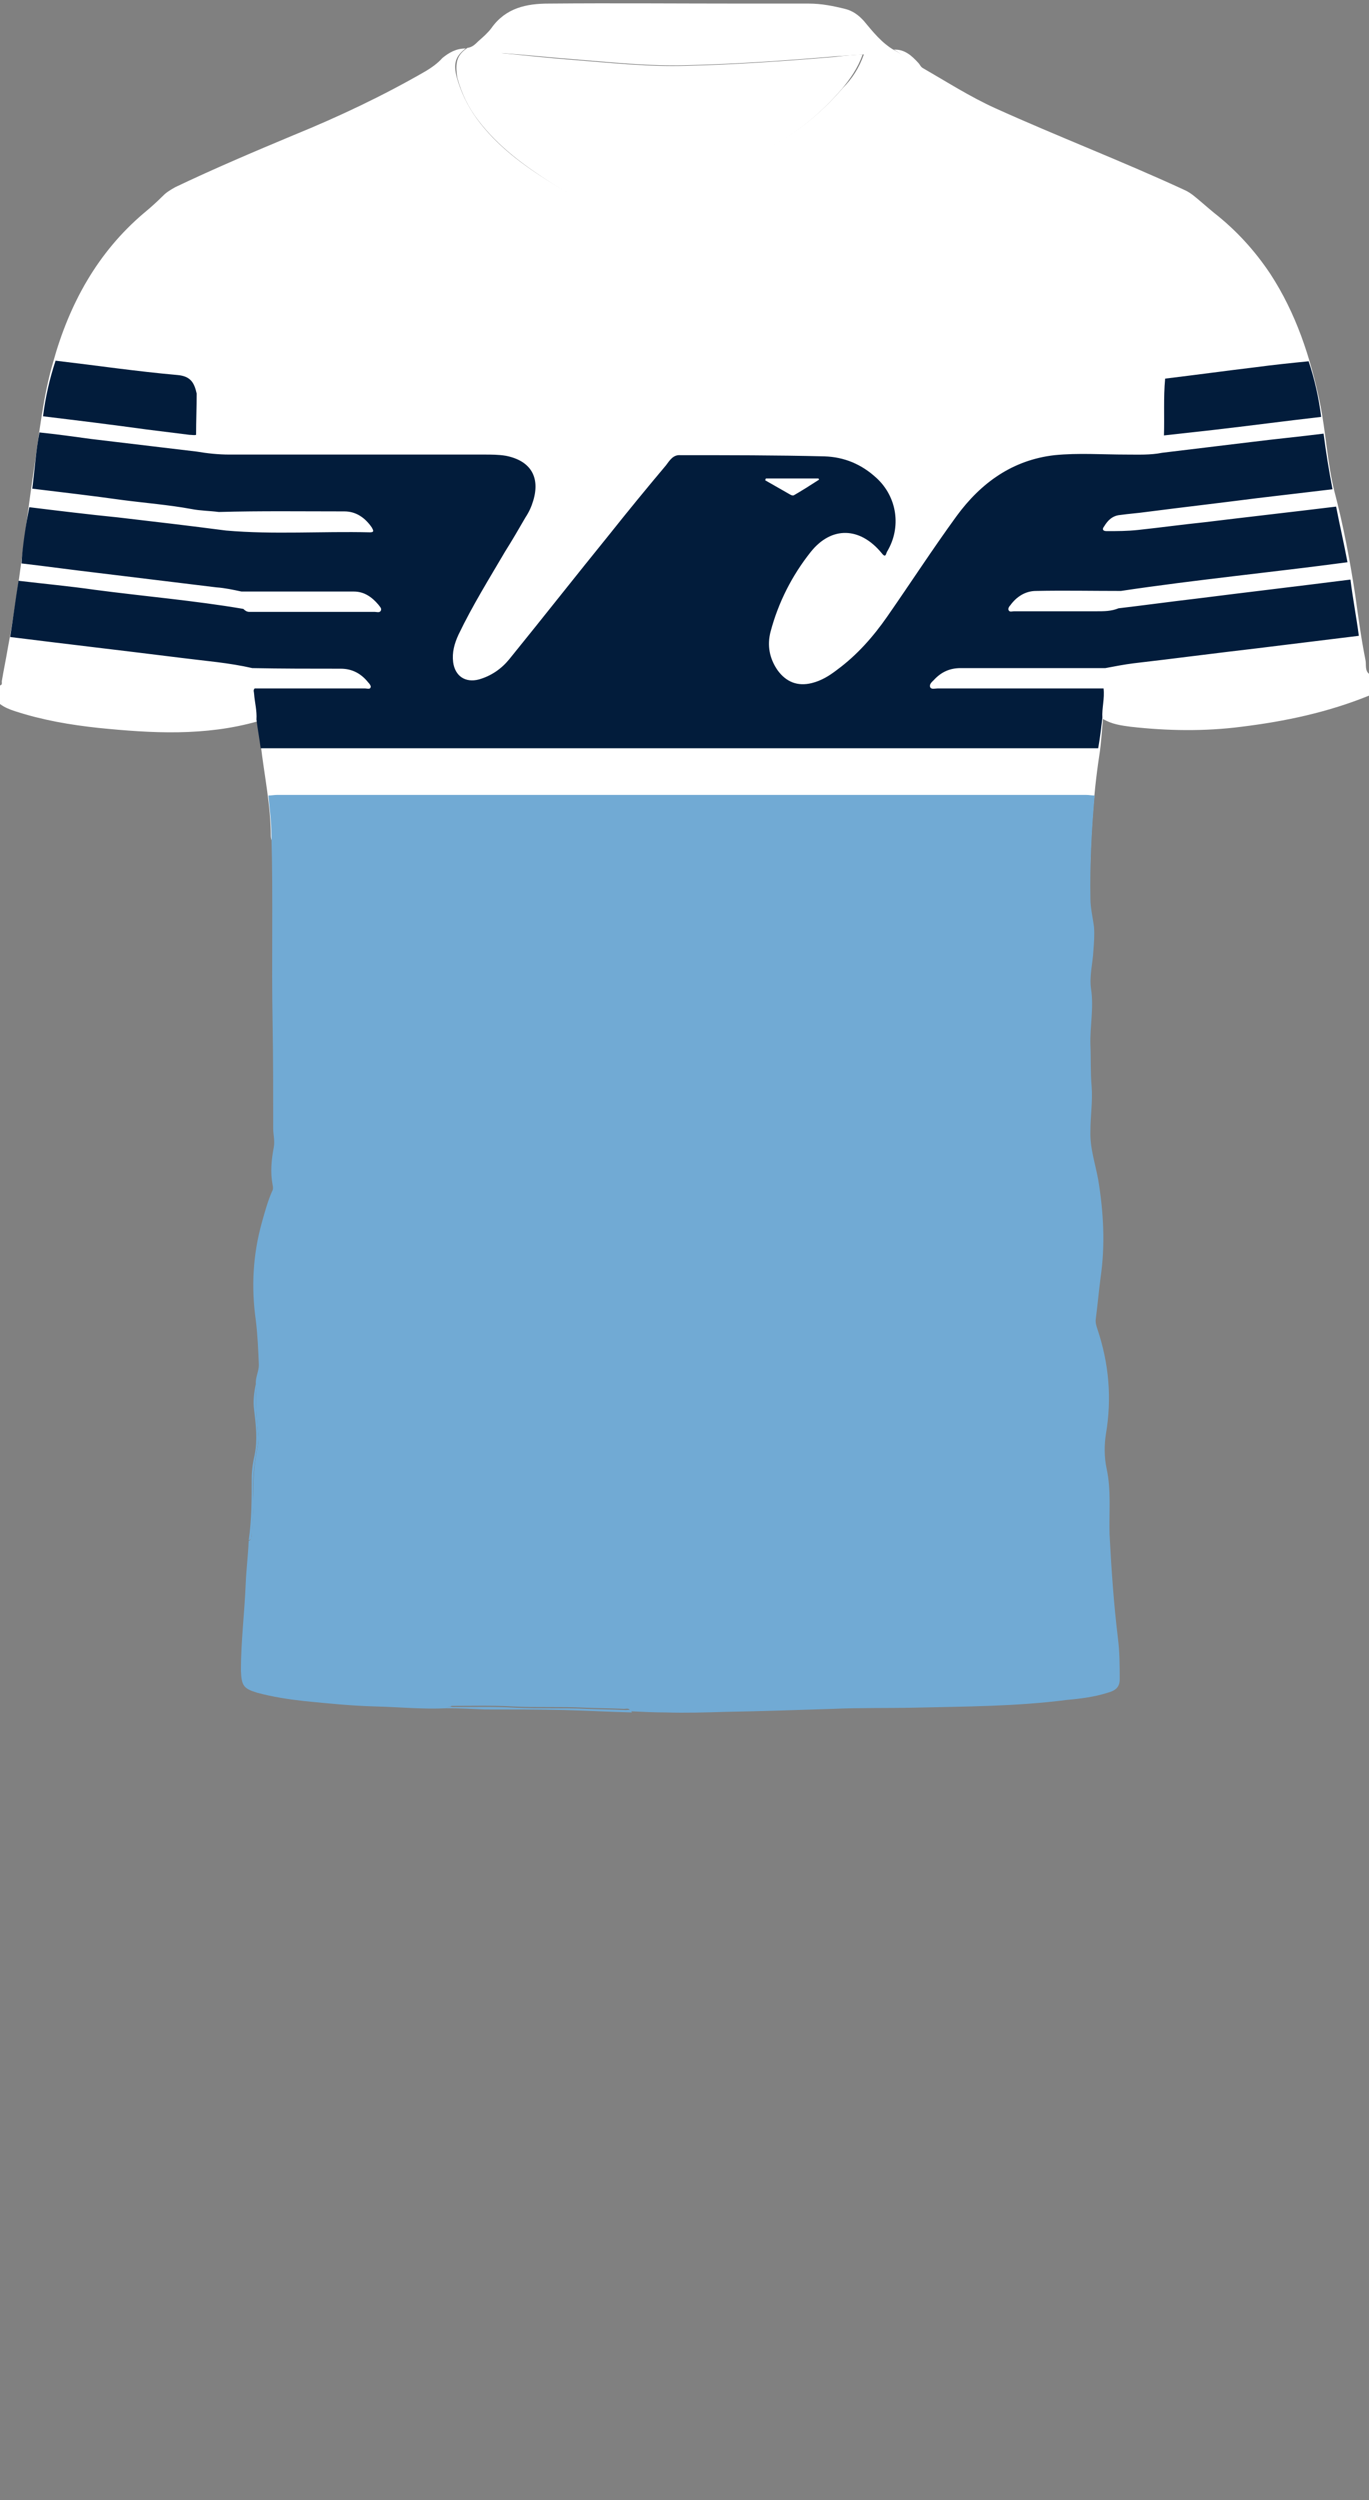 <!--?xml version="1.0" encoding="utf-8"?-->
<!-- Generator: Adobe Illustrator 24.2.3, SVG Export Plug-In . SVG Version: 6.00 Build 0)  -->
<svg version="1.1" id="Camada_1" xmlns="http://www.w3.org/2000/svg" xmlns:xlink="http://www.w3.org/1999/xlink" x="0px" y="0px" viewBox="0 0 229 418" style="enable-background:new 0 0 229 418;" xml:space="preserve">
<rect x="0" y="0" width="229" height="418" fill="#808080" stroke="none"/>
<style type="text/css">
	.st0{fill:#FD0202;}
	.st1{fill:#71A9D3;}
	.st2{fill:#041D3C;}
	.st3{fill:#03203B;}
	.st4{fill:#03203A;}
</style>
<g onclick="select(this)" class="" id="gola-primaria" fill="#ffffff">
	<path d="M78.2,8C79,7.9,79.5,7.4,80,6.9c0.8-0.7,1.6-1.4,2.2-2.2c2.4-3.4,5.9-4.1,9.6-4.1c10.8-0.1,21.7,0,32.5,0
		c3.7,0,7.4,0,11,0c2.1,0,4.1,0.4,6.1,0.9c1.2,0.3,2.2,1,3.1,2c1.5,1.8,3,3.7,5.1,4.9c1.9,0.9,2.2,2,1.6,4.7c-0.9,4-3.1,7.3-6,10.1
		c-3.2,3.1-6.7,5.8-10.6,8c-2.5,1.4-5,2.6-7.6,3.6c-4.9,1.8-10,2.5-15.3,2.1c-6.9-0.5-13.4-2.4-19.3-6.2c-4.7-3-9.1-6.2-12.5-10.7
		c-1.6-2.1-2.7-4.4-3.4-7C76.1,10.5,76.4,9.2,78.2,8z M144.5,9.1c-1.6,0.1-3.1,0.2-4.5,0.3c-8.3,0.7-16.6,1.3-25,1.5
		c-6.4,0.2-12.8-0.5-19.1-1c-3.9-0.3-7.7-0.7-11.6-1c-0.8-0.1-1.1,0.1-0.7,0.9c0.5,1.1,1,2.3,1.8,3.2c3.9,4.9,8.5,9,14.2,11.7
		c5.4,2.7,11.2,4.2,17.3,3.4c9.8-1.2,17.7-6,24.1-13.4C142.5,13.2,143.7,11.4,144.5,9.1z"></path>
</g>
<g onclick="select(this)" class="" id="estampa-primaria" fill="#ffffff">
	<path d="M229,116.3c-6.9,2.8-14,4.3-21.3,5.2c-6.2,0.8-12.4,0.7-18.6,0c-1.5-0.2-3.1-0.4-4.6-1.3c-0.2,2.1-0.3,4.1-0.6,6
		c-1.1,7.2-1.5,14.5-1.6,21.8c0,2.2-136.9,4.7-137-8.2c0-5.1-1.1-10.2-1.7-15.4c-0.1-1.3-0.3-2.6-0.5-3.8c-8.8,2.5-17.7,2-26.6,1.1
		c-4.7-0.5-9.4-1.3-14-2.8c-0.9-0.3-1.7-0.6-2.5-1.2c0-1,0-2.1,0-3.1c0.4-0.1,0.3-0.4,0.3-0.7c0.3-1.8,0.7-3.7,1-5.5
		c1.9-10,2.9-20.1,4.4-30.1c0.9-6,1.5-12,3.2-17.8c2.7-9.7,7.4-18.3,15.2-24.9c1.1-0.9,2.2-1.9,3.2-2.9c0.6-0.6,1.3-1,2-1.4
		c6.5-3.1,13.1-5.9,19.8-8.7c7.6-3.1,15-6.6,22.1-10.7c1-0.6,2-1.3,2.8-2.2c1.1-0.9,2.3-1.6,3.9-1.6c-1.7,1.3-2.1,2.5-1.5,4.8
		c0.7,2.5,1.8,4.8,3.4,7c3.3,4.5,7.8,7.8,12.5,10.7c5.9,3.7,12.4,5.7,19.3,6.2c5.2,0.4,10.3-0.4,15.3-2.1c2.7-1,5.2-2.2,7.6-3.6
		c3.9-2.2,7.4-4.9,10.6-8c2.8-2.8,5.1-6.1,6-10.1c0.6-2.7,0.2-3.8-1.6-4.7c1.8-0.1,3,1,4.1,2.2c0.3,0.3,0.4,0.7,0.8,0.9
		c4,2.3,7.9,4.8,12.1,6.7c10.4,4.7,21.1,8.8,31.5,13.6c0.7,0.3,1.3,0.7,1.9,1.2c1.1,0.9,2.1,1.8,3.2,2.7c3.7,2.9,6.8,6.3,9.4,10.2
		c4.3,6.6,6.7,13.9,8.3,21.6c1,4.9,1.2,9.8,2.4,14.7c1.5,5.7,2.6,11.5,3.5,17.4c0.5,3.6,1,7.3,1.7,10.8c0.2,0.8-0.2,1.9,0.8,2.5
		C229.2,114,229.1,115.2,229,116.3z"></path>
	<path d="M144.3,9.1c-0.8,2.3-2.1,4.1-3.5,5.8c-6.4,7.4-14.3,12.2-24.1,13.4c-6.1,0.7-11.8-0.8-17.3-3.4C93.8,22,89.1,18,85.2,13
		c-0.8-1-1.3-2.1-1.8-3.2c-0.4-0.9-0.1-1,0.7-0.9C88,9.3,91.8,9.7,95.7,10c6.4,0.5,12.7,1.2,19.1,1c8.3-0.2,16.7-0.8,25-1.5
		C141.3,9.3,142.7,9.2,144.3,9.1z"></path>
</g>
<g onclick="select(this)" class="" id="estampa-secundaria" fill="#71aad4">
	<path d="M74.7,285.6c0.3-0.4,0.8-0.2,1.1-0.2c3.4,0,6.9-0.1,10.3,0.1c4,0.2,8,0,12,0.2c2.2,0.1,4.4,0.1,6.6,0.2
		c0.4,0,0.8-0.2,1,0.4c-3.8-0.1-7.6-0.3-11.3-0.4c-4.4-0.1-8.8-0.1-13.3-0.1C78.9,285.7,76.8,285.6,74.7,285.6z"></path>
	<path d="M74.7,285.6c-3.9,0.2-7.9-0.2-11.8-0.3c-4-0.1-8-0.5-12-0.9c-2.7-0.3-5.3-0.7-7.9-1.4
		c-2.3-0.7-2.6-1.2-2.7-3.7c0-4.9,0.6-9.6,0.8-14.5c0.1-2.4,0.4-4.8,0.5-7.2c0.4-0.1,0.4-0.4,0.5-0.7c0-2.1,0.4-4.2,0.3-6.3
		c-0.1-2.8,0.1-5.5,0.6-8.2c0.2-0.8,0.3-1.7,0.2-2.5c-0.2-2.1-0.4-4.2-0.4-6.3c0-0.7,0.2-1.5,0-2.2c-0.1-1.1,0.5-2.1,0.5-3.2
		c-0.1-2.5-0.2-4.9-0.5-7.4c-0.8-5.6-0.5-11,1-16.4c0.5-1.8,1-3.6,1.7-5.2c0.2-0.3,0.2-0.7,0.1-1.1c-0.4-2.1-0.2-4.2,0.2-6.3
		c0.2-1.1-0.1-2.1-0.1-3.1c0-5.9,0-11.7-0.1-17.6c-0.2-10.5,0.1-21-0.2-31.5c0-2.2-0.3-4.4-0.5-6.6c0.5,0,1-0.1,1.4-0.1
		c45.1,0,90.3,0,135.4,0c0.5,0,0.9,0.1,1.4,0.1c-0.5,5.7-0.8,11.4-0.7,17.2c0,1.6,0.4,3.2,0.6,4.8c0.1,1.3,0,2.6-0.1,3.9
		c-0.1,2.1-0.7,4.3-0.4,6.4c0.5,3.2-0.2,6.3-0.1,9.4c0.1,2.3,0,4.6,0.2,6.9c0.2,2.5-0.2,5-0.2,7.5c-0.1,2.8,0.8,5.4,1.3,8.1
		c0.9,5.5,1.2,10.9,0.4,16.4c-0.3,2.3-0.5,4.6-0.8,6.9c-0.1,0.6,0.1,1.2,0.3,1.8c1.9,5.7,2.4,11.5,1.4,17.4
		c-0.3,1.9-0.3,3.9,0.1,5.8c0.8,3.6,0.4,7.3,0.5,11c0.3,5.8,0.7,11.6,1.4,17.4c0.3,2.3,0.3,4.6,0.3,6.9c0,1.4-0.9,1.9-2,2.2
		c-2.2,0.7-4.5,1-6.8,1.2c-8.5,1.1-17,1.1-25.5,1.3c-4.6,0.1-9.1,0-13.7,0.2c-6,0.2-12,0.4-17.9,0.5c-3.3,0.1-6.7,0.2-10,0.1
		c-2,0-4-0.1-6-0.2c-0.1-0.6-0.6-0.4-1-0.4c-2.2-0.1-4.4-0.1-6.6-0.2c-4-0.2-8,0-12-0.2c-3.4-0.2-6.9-0.1-10.3-0.1
		C75.5,285.4,75.1,285.2,74.7,285.6z"></path>
	<path d="M42.8,231.3c0.2,0.7,0,1.5,0,2.2c0,2.1,0.2,4.2,0.4,6.3c0.1,0.8,0,1.7-0.2,2.5c-0.5,2.7-0.8,5.4-0.6,8.2
		c0.1,2.1-0.2,4.2-0.3,6.3c0,0.3,0,0.6-0.5,0.7c0.5-3.4,0.5-6.8,0.5-10.3c0-1.4,0.2-2.7,0.5-4c0.5-2.5,0.2-5-0.1-7.5
		C42.3,234.2,42.5,232.8,42.8,231.3z"></path>
</g>
<g onclick="select(this)" class="" id="estampa-terciaria" fill="#021c3b">
	<path d="M227.3,106.3c-5.7,0.7-11.4,1.4-17.1,2.1c-6.9,0.8-13.7,1.7-20.6,2.5c-1.6,0.2-3.1,0.5-4.7,0.8
		c-8.1,0-16.1,0-24.2,0c-1.9,0-3.3,0.7-4.5,2c-0.3,0.3-0.8,0.7-0.6,1.2c0.2,0.4,0.8,0.2,1.2,0.2c9.3,0,18.5,0,27.8,0
		c0.2,1.7-0.3,3.3-0.2,4.9c-0.2,1.7-0.4,3.4-0.7,5.1c-0.6,0-1.1,0-1.7,0c-45.6,0-91.1,0-136.7,0c-0.6,0-1.1,0-1.7,0
		c-0.2-1.6-0.5-3.2-0.7-4.8c0.1-1.5-0.3-2.9-0.4-4.3c0-0.3-0.2-0.6,0.1-0.9c6.2,0,12.3,0,18.5,0c0.3,0,0.8,0.2,0.9-0.2
		c0.1-0.2-0.2-0.6-0.4-0.8c-1.2-1.5-2.7-2.3-4.6-2.3c-5,0-9.9,0-14.8-0.1c-3.9-0.9-7.9-1.2-11.8-1.7c-9.6-1.2-19.1-2.3-28.7-3.5
		c0.5-3.1,0.9-6.3,1.4-9.4c4.2,0.5,8.5,0.9,12.7,1.5c8.3,1.1,16.7,1.8,24.9,3.2c0.3,0.3,0.6,0.5,1,0.5c1.1,0,2.2,0,3.2,0
		c5.9,0,11.8,0,17.8,0c0.3,0,0.8,0.2,1-0.2c0.2-0.4-0.2-0.7-0.4-1c-1.1-1.3-2.4-2.2-4.1-2.2c-6.3,0-12.5,0-18.8,0
		c-1.4-0.3-2.8-0.6-4.2-0.7c-6.6-0.8-13.1-1.6-19.7-2.4c-4.3-0.5-8.6-1.1-12.9-1.6c0.2-3.2,0.7-6.3,1.3-9.4
		c4.9,0.6,9.8,1.2,14.8,1.7c6,0.7,12,1.4,18.1,2.2c8,0.7,16,0.1,24.1,0.3c0.8,0,0.5-0.4,0.3-0.8c-1.1-1.6-2.6-2.7-4.6-2.7
		c-7,0-14-0.1-21,0.1c-1.5-0.2-3.1-0.2-4.6-0.5c-3.8-0.7-7.7-1-11.5-1.5c-5-0.7-10.1-1.3-15.1-1.9c0.4-3.1,0.6-6.3,1.2-9.4
		c2.9,0.3,5.8,0.7,8.7,1.1c5.9,0.7,11.8,1.4,17.6,2.1c1.8,0.3,3.6,0.5,5.5,0.5c14.2,0,28.4,0,42.6,0c1.2,0,2.4,0,3.6,0.2
		c4.1,0.8,5.8,3.5,4.6,7.5c-0.3,1-0.7,1.9-1.3,2.8c-1.1,1.9-2.2,3.8-3.4,5.7c-2.7,4.6-5.5,9.1-7.8,13.9c-0.7,1.5-1.1,3-0.9,4.6
		c0.3,2.3,2,3.5,4.3,2.9c2.1-0.6,3.8-1.8,5.1-3.4c5.6-6.9,11.1-13.9,16.7-20.8c3.1-3.9,6.3-7.8,9.5-11.6c0.6-0.8,1.2-1.8,2.4-1.7
		c8,0,16.1,0,24.1,0.2c3.3,0.1,6.2,1.3,8.7,3.6c3.5,3.2,4.2,8.3,1.8,12.3c-0.2,0.3-0.2,1.2-0.9,0.3c-3.6-4.4-8.4-4.6-11.9-0.2
		c-3.1,3.9-5.4,8.4-6.7,13.3c-0.6,2.3-0.2,4.5,1.2,6.5c1.4,1.9,3.3,2.7,5.7,2.1c1.6-0.4,2.9-1.2,4.2-2.2c3.4-2.5,6.1-5.6,8.4-8.9
		c3.9-5.6,7.6-11.3,11.6-16.8c4.1-5.6,9.4-9.4,16.4-10.2c4-0.4,8-0.1,12-0.1c2,0,4,0.1,6-0.3c5-0.6,10-1.2,14.9-1.8
		c4-0.5,8.1-0.9,12.1-1.4c0.4,3.1,0.9,6.2,1.5,9.3c-4.2,0.5-8.5,1-12.7,1.5c-6.2,0.8-12.3,1.5-18.5,2.3c-1.4,0.2-2.9,0.3-4.3,0.5
		c-1.3,0.1-2.1,0.9-2.7,1.9c-0.4,0.5-0.2,0.8,0.4,0.8c1.8,0,3.5,0,5.3-0.2c3.7-0.4,7.4-0.9,11.2-1.3c7.4-0.9,14.5-1.7,21.9-2.6
		c0.6,3.1,1.3,6.1,1.9,9.3c-12.7,1.7-25.2,2.9-37.9,4.8c-4.8,0-9.5-0.1-14.2,0c-1.8,0-3.3,1-4.3,2.4c-0.2,0.2-0.4,0.5-0.3,0.8
		c0.2,0.4,0.6,0.2,0.9,0.2c4.6,0,9.2,0,13.8,0c1.3,0,2.5,0,3.7-0.5c4.3-0.5,8.6-1.1,12.9-1.6c8.7-1.1,17.2-2.1,25.9-3.2
		C226.3,100.2,226.9,103.2,227.3,106.3z M128.1,80c0,0.1-0.1,0.2-0.1,0.3c1.4,0.8,2.8,1.6,4.2,2.4c0.2,0.1,0.4,0.2,0.6,0.1
		c1.4-0.8,2.8-1.7,4.2-2.6c0-0.1-0.1-0.2-0.1-0.2C134,80,131,80,128.1,80z"></path>
	<path d="M194.9,63.3c5-0.6,10.1-1.3,15.1-1.9c3-0.4,5.9-0.7,8.9-1c1,3,1.7,6.1,2.1,9.3c-6.1,0.7-12.1,1.5-18.2,2.2
		c-2.7,0.3-5.4,0.6-8.1,0.9C194.8,69.7,194.6,66.5,194.9,63.3z"></path>
	<path d="M9.3,60.3c6.8,0.8,13.6,1.8,20.4,2.4c2.2,0.2,2.8,1.3,3.2,3.1c0,2.3-0.1,4.6-0.1,6.9c-0.3,0.1-0.7,0-1.1,0
		c-2.4-0.3-4.8-0.6-7.2-0.9C18.7,71,13,70.3,7.2,69.6C7.6,66.4,8.3,63.3,9.3,60.3z"></path>
</g>
</svg>
